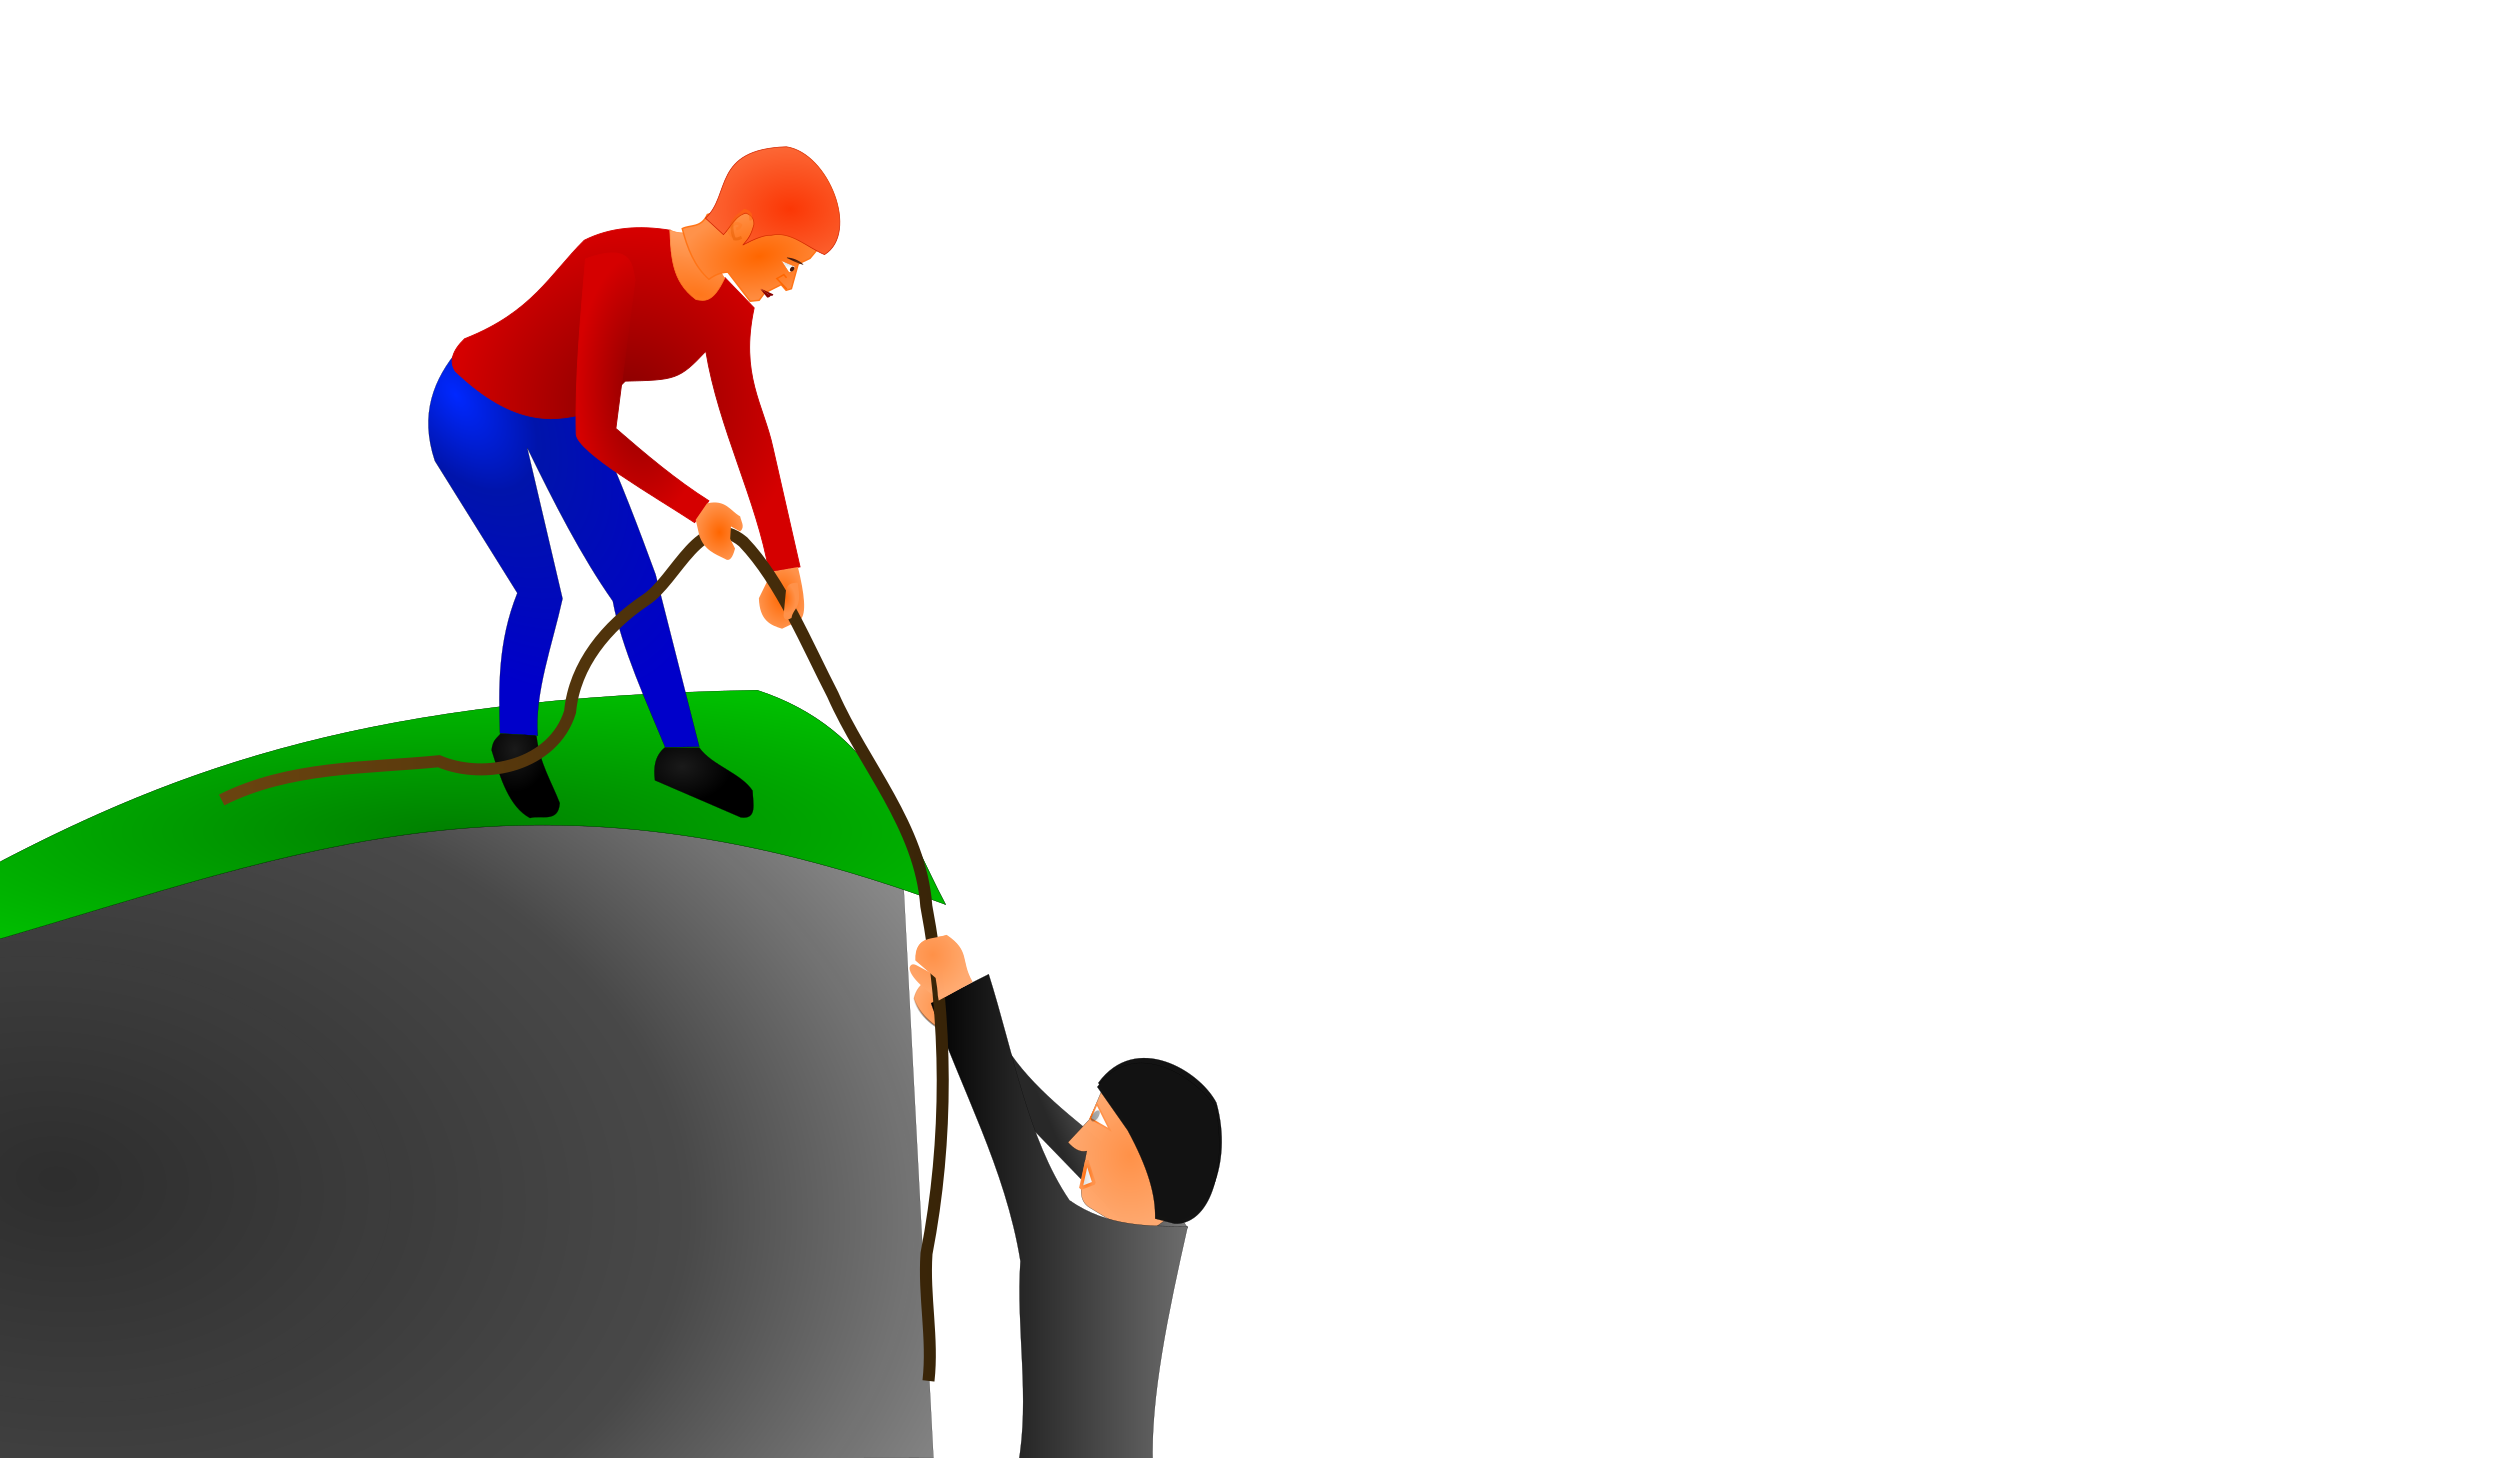 <?xml version="1.0" encoding="UTF-8" standalone="no"?>
<!-- Created with Inkscape (http://www.inkscape.org/) -->

<svg
   xmlns:dc="http://purl.org/dc/elements/1.1/"
   xmlns:cc="http://creativecommons.org/ns#"
   xmlns:rdf="http://www.w3.org/1999/02/22-rdf-syntax-ns#"
   xmlns:svg="http://www.w3.org/2000/svg"
   xmlns="http://www.w3.org/2000/svg"
   xmlns:xlink="http://www.w3.org/1999/xlink"
   xmlns:sodipodi="http://sodipodi.sourceforge.net/DTD/sodipodi-0.dtd"
   xmlns:inkscape="http://www.inkscape.org/namespaces/inkscape"
   width="360mm"
   height="210mm"
   viewBox="0 0 360 210"
   version="1.1"
   id="svg1597"
   sodipodi:docname="team.svg"
   inkscape:version="0.92.4 5da689c313, 2019-01-14">
  <defs
     id="defs1591">
    <linearGradient
       inkscape:collect="always"
       id="linearGradient9798">
      <stop
         style="stop-color:#ff6600;stop-opacity:1;"
         offset="0"
         id="stop9794" />
      <stop
         style="stop-color:#ff924a;stop-opacity:1"
         offset="1"
         id="stop9796" />
    </linearGradient>
    <linearGradient
       id="linearGradient2046"
       inkscape:collect="always">
      <stop
         id="stop2042"
         offset="0"
         style="stop-color:#ff6600;stop-opacity:0" />
      <stop
         id="stop2044"
         offset="1"
         style="stop-color:#ff924a;stop-opacity:1" />
    </linearGradient>
    <radialGradient
       inkscape:collect="always"
       xlink:href="#linearGradient9798"
       id="radialGradient4475"
       cx="40.243"
       cy="85.189"
       fx="40.243"
       fy="85.189"
       r="1.208"
       gradientTransform="matrix(1,0,0,1.368,0,-31.317)"
       gradientUnits="userSpaceOnUse" />
    <radialGradient
       inkscape:collect="always"
       xlink:href="#linearGradient2046"
       id="radialGradient4483"
       cx="40.443"
       cy="85.73"
       fx="40.443"
       fy="85.73"
       r="1.208"
       gradientTransform="matrix(1,3.5594839e-7,-4.1816285e-7,1.368,0.002,-31.322)"
       gradientUnits="userSpaceOnUse" />
    <radialGradient
       inkscape:collect="always"
       xlink:href="#linearGradient9798"
       id="radialGradient4491"
       cx="40.243"
       cy="85.189"
       fx="40.243"
       fy="85.189"
       r="1.208"
       gradientTransform="matrix(1,0,0,1.368,0,-31.317)"
       gradientUnits="userSpaceOnUse" />
    <radialGradient
       inkscape:collect="always"
       xlink:href="#linearGradient2046"
       id="radialGradient4499"
       cx="40.443"
       cy="85.73"
       fx="40.443"
       fy="85.73"
       r="1.208"
       gradientTransform="matrix(1,3.5594839e-7,-4.1816285e-7,1.368,0.002,-31.322)"
       gradientUnits="userSpaceOnUse" />
    <radialGradient
       inkscape:collect="always"
       xlink:href="#linearGradient9798"
       id="radialGradient4507"
       cx="40.243"
       cy="85.189"
       fx="40.243"
       fy="85.189"
       r="1.208"
       gradientTransform="matrix(1,0,0,1.368,0,-31.317)"
       gradientUnits="userSpaceOnUse" />
    <radialGradient
       inkscape:collect="always"
       xlink:href="#linearGradient2046"
       id="radialGradient4515"
       cx="40.443"
       cy="85.73"
       fx="40.443"
       fy="85.73"
       r="1.208"
       gradientTransform="matrix(1,3.5594839e-7,-4.1816285e-7,1.368,0.002,-31.322)"
       gradientUnits="userSpaceOnUse" />
    <radialGradient
       inkscape:collect="always"
       xlink:href="#linearGradient9798"
       id="radialGradient4523"
       cx="40.243"
       cy="85.189"
       fx="40.243"
       fy="85.189"
       r="1.208"
       gradientTransform="matrix(1,0,0,1.368,0,-31.317)"
       gradientUnits="userSpaceOnUse" />
    <radialGradient
       inkscape:collect="always"
       xlink:href="#linearGradient2046"
       id="radialGradient4531"
       cx="40.443"
       cy="85.73"
       fx="40.443"
       fy="85.73"
       r="1.208"
       gradientTransform="matrix(1,3.5594839e-7,-4.1816285e-7,1.368,0.002,-31.322)"
       gradientUnits="userSpaceOnUse" />
    <radialGradient
       inkscape:collect="always"
       xlink:href="#linearGradient9798"
       id="radialGradient4575"
       cx="40.092"
       cy="85.649"
       fx="40.092"
       fy="85.649"
       r="1.105"
       gradientTransform="matrix(1,0,0,1.397,2.5956289e-5,-33.913)"
       gradientUnits="userSpaceOnUse" />
    <radialGradient
       inkscape:collect="always"
       xlink:href="#linearGradient9798"
       id="radialGradient4583"
       cx="41.197"
       cy="85.649"
       fx="41.197"
       fy="85.649"
       r="1.105"
       gradientTransform="matrix(1,0,0,1.397,2.3627725e-4,-33.916)"
       gradientUnits="userSpaceOnUse" />
    <radialGradient
       inkscape:collect="always"
       xlink:href="#linearGradient9798"
       id="radialGradient4591"
       cx="40.092"
       cy="85.649"
       fx="40.092"
       fy="85.649"
       r="1.105"
       gradientTransform="matrix(1,0,0,1.397,2.5956289e-5,-33.913)"
       gradientUnits="userSpaceOnUse" />
    <radialGradient
       inkscape:collect="always"
       xlink:href="#linearGradient9798"
       id="radialGradient4599"
       cx="41.197"
       cy="85.649"
       fx="41.197"
       fy="85.649"
       r="1.105"
       gradientTransform="matrix(1,0,0,1.397,2.3627725e-4,-33.916)"
       gradientUnits="userSpaceOnUse" />
    <radialGradient
       inkscape:collect="always"
       xlink:href="#linearGradient9798"
       id="radialGradient4607"
       cx="40.092"
       cy="85.649"
       fx="40.092"
       fy="85.649"
       r="1.105"
       gradientTransform="matrix(1,0,0,1.397,2.5956289e-5,-33.913)"
       gradientUnits="userSpaceOnUse" />
    <radialGradient
       inkscape:collect="always"
       xlink:href="#linearGradient9798"
       id="radialGradient4615"
       cx="41.197"
       cy="85.649"
       fx="41.197"
       fy="85.649"
       r="1.105"
       gradientTransform="matrix(1,0,0,1.397,2.3627725e-4,-33.916)"
       gradientUnits="userSpaceOnUse" />
    <radialGradient
       inkscape:collect="always"
       xlink:href="#linearGradient9798"
       id="radialGradient4623"
       cx="40.092"
       cy="85.649"
       fx="40.092"
       fy="85.649"
       r="1.105"
       gradientTransform="matrix(1,0,0,1.397,2.5956289e-5,-33.913)"
       gradientUnits="userSpaceOnUse" />
    <radialGradient
       inkscape:collect="always"
       xlink:href="#linearGradient9798"
       id="radialGradient4631"
       cx="41.197"
       cy="85.649"
       fx="41.197"
       fy="85.649"
       r="1.105"
       gradientTransform="matrix(1,0,0,1.397,2.3627725e-4,-33.916)"
       gradientUnits="userSpaceOnUse" />
    <radialGradient
       inkscape:collect="always"
       xlink:href="#linearGradient9798"
       id="radialGradient2160"
       gradientUnits="userSpaceOnUse"
       gradientTransform="matrix(-0.108,0,0,0.132,-201.035,383.244)"
       cx="-2820.807"
       cy="-1663.586"
       fx="-2820.807"
       fy="-1663.586"
       r="31.336" />
    <radialGradient
       inkscape:collect="always"
       xlink:href="#linearGradient9798"
       id="radialGradient2162"
       gradientUnits="userSpaceOnUse"
       gradientTransform="matrix(-0.108,0,0,0.132,-201.035,383.244)"
       cx="-2820.807"
       cy="-1663.586"
       fx="-2820.807"
       fy="-1663.586"
       r="31.336" />
    <radialGradient
       inkscape:collect="always"
       xlink:href="#linearGradient9798"
       id="radialGradient2107"
       cx="-2910.618"
       cy="-1556.031"
       fx="-2910.618"
       fy="-1556.031"
       r="15.5"
       gradientTransform="matrix(-0.103,0.032,0.045,0.148,-116.92,496.396)"
       gradientUnits="userSpaceOnUse" />
    <radialGradient
       inkscape:collect="always"
       xlink:href="#linearGradient9798"
       id="radialGradient2101"
       cx="-2910.618"
       cy="-1556.031"
       fx="-2910.618"
       fy="-1556.031"
       r="15.5"
       gradientTransform="matrix(-0.103,0.032,0.045,0.148,-116.92,496.396)"
       gradientUnits="userSpaceOnUse" />
    <linearGradient
       inkscape:collect="always"
       xlink:href="#linearGradient11755"
       id="linearGradient2189"
       gradientUnits="userSpaceOnUse"
       gradientTransform="matrix(0.126,0,0,0.126,198.429,584.481)"
       x1="-343.267"
       y1="-2603.905"
       x2="-322.989"
       y2="-2603.905" />
    <linearGradient
       inkscape:collect="always"
       id="linearGradient11755">
      <stop
         style="stop-color:#cfcfcf;stop-opacity:1"
         offset="0"
         id="stop11751" />
      <stop
         style="stop-color:#ffffff;stop-opacity:1"
         offset="1"
         id="stop11753" />
    </linearGradient>
    <radialGradient
       inkscape:collect="always"
       xlink:href="#linearGradient9798"
       id="radialGradient2191"
       gradientUnits="userSpaceOnUse"
       gradientTransform="matrix(0.126,0,0,0.262,198.429,938.133)"
       cx="-333.243"
       cy="-2601.851"
       fx="-333.243"
       fy="-2601.851"
       r="7.768" />
    <radialGradient
       inkscape:collect="always"
       xlink:href="#linearGradient9851"
       id="radialGradient2185"
       gradientUnits="userSpaceOnUse"
       gradientTransform="matrix(0.126,0,0,0.135,190.903,613.134)"
       cx="-449.132"
       cy="-2878.861"
       fx="-449.132"
       fy="-2878.861"
       r="43.716" />
    <linearGradient
       inkscape:collect="always"
       id="linearGradient9851">
      <stop
         style="stop-color:#ff9148;stop-opacity:1;"
         offset="0"
         id="stop9847" />
      <stop
         style="stop-color:#ffaa71;stop-opacity:0.996"
         offset="1"
         id="stop9849" />
    </linearGradient>
    <radialGradient
       inkscape:collect="always"
       xlink:href="#linearGradient9851"
       id="radialGradient2187"
       gradientUnits="userSpaceOnUse"
       gradientTransform="matrix(0.126,0,0,0.135,190.903,613.134)"
       cx="-449.132"
       cy="-2878.861"
       fx="-449.132"
       fy="-2878.861"
       r="43.716" />
    <linearGradient
       inkscape:collect="always"
       xlink:href="#linearGradient2053"
       id="linearGradient2277"
       gradientUnits="userSpaceOnUse"
       gradientTransform="matrix(0.108,0,0,0.109,188.699,577.45)"
       x1="-1455.489"
       y1="-3245.145"
       x2="-482.297"
       y2="-3245.145" />
    <linearGradient
       inkscape:collect="always"
       id="linearGradient2053">
      <stop
         style="stop-color:#6a440f;stop-opacity:1;"
         offset="0"
         id="stop2049" />
      <stop
         style="stop-color:#382408;stop-opacity:1"
         offset="1"
         id="stop2051" />
    </linearGradient>
    <radialGradient
       inkscape:collect="always"
       xlink:href="#linearGradient9851"
       id="radialGradient2079"
       cx="-449.132"
       cy="-2878.861"
       fx="-449.132"
       fy="-2878.861"
       r="43.716"
       gradientTransform="matrix(0.126,0,0,0.135,190.955,613.082)"
       gradientUnits="userSpaceOnUse" />
    <radialGradient
       inkscape:collect="always"
       xlink:href="#linearGradient9851"
       id="radialGradient2071"
       cx="-449.132"
       cy="-2878.861"
       fx="-449.132"
       fy="-2878.861"
       r="43.716"
       gradientTransform="matrix(0.126,0,0,0.135,190.955,613.082)"
       gradientUnits="userSpaceOnUse" />
    <filter
       inkscape:collect="always"
       style="color-interpolation-filters:sRGB"
       id="filter2035"
       x="-0.098"
       width="1.196"
       y="-0.077"
       height="1.155">
      <feGaussianBlur
         inkscape:collect="always"
         stdDeviation="5.932"
         id="feGaussianBlur2037" />
    </filter>
    <linearGradient
       inkscape:collect="always"
       xlink:href="#linearGradient1112"
       id="linearGradient2183"
       gradientUnits="userSpaceOnUse"
       gradientTransform="matrix(0.126,0,0,0.126,190.955,588.447)"
       x1="-453.262"
       y1="-2539.019"
       x2="-158.611"
       y2="-2539.019" />
    <linearGradient
       inkscape:collect="always"
       id="linearGradient1112">
      <stop
         style="stop-color:#000000;stop-opacity:1;"
         offset="0"
         id="stop1108" />
      <stop
         style="stop-color:#6c6c6c;stop-opacity:1"
         offset="1"
         id="stop1110" />
    </linearGradient>
    <radialGradient
       inkscape:collect="always"
       xlink:href="#linearGradient11755"
       id="radialGradient1969"
       cx="-360.398"
       cy="-2990.04"
       fx="-360.398"
       fy="-2990.04"
       r="9.354"
       gradientTransform="matrix(0.164,0.022,-0.024,0.187,144.35,815.119)"
       gradientUnits="userSpaceOnUse" />
    <radialGradient
       inkscape:collect="always"
       xlink:href="#linearGradient9798"
       id="radialGradient2132"
       cx="-317.403"
       cy="-2667.58"
       fx="-317.403"
       fy="-2667.58"
       r="9.354"
       gradientTransform="matrix(0.164,0.022,-0.024,0.187,145.207,753.846)"
       gradientUnits="userSpaceOnUse" />
    <radialGradient
       inkscape:collect="always"
       xlink:href="#linearGradient9851"
       id="radialGradient1973"
       cx="-325.824"
       cy="-2941.977"
       fx="-325.824"
       fy="-2941.977"
       r="72.885"
       gradientTransform="matrix(0.126,0,0,0.146,203.827,682.896)"
       gradientUnits="userSpaceOnUse" />
    <linearGradient
       inkscape:collect="always"
       xlink:href="#linearGradient10172"
       id="linearGradient2181"
       gradientUnits="userSpaceOnUse"
       gradientTransform="matrix(0.126,0,0,0.126,190.955,588.447)"
       x1="-292.043"
       y1="-2641.547"
       x2="-158.544"
       y2="-2699.424" />
    <linearGradient
       inkscape:collect="always"
       id="linearGradient10172">
      <stop
         style="stop-color:#282828;stop-opacity:1"
         offset="0"
         id="stop10168" />
      <stop
         style="stop-color:#a6a6a6;stop-opacity:1"
         offset="1"
         id="stop10170" />
    </linearGradient>
    <radialGradient
       inkscape:collect="always"
       xlink:href="#linearGradient9851"
       id="radialGradient2177"
       gradientUnits="userSpaceOnUse"
       gradientTransform="matrix(0.126,0,0,0.12,183.066,574.262)"
       cx="-373.975"
       cy="-2851.599"
       fx="-373.975"
       fy="-2851.599"
       r="37.901" />
    <radialGradient
       inkscape:collect="always"
       xlink:href="#linearGradient2085"
       id="radialGradient2179"
       gradientUnits="userSpaceOnUse"
       gradientTransform="matrix(0.126,0,0,0.12,183.066,574.262)"
       cx="-373.975"
       cy="-2851.599"
       fx="-373.975"
       fy="-2851.599"
       r="37.901" />
    <linearGradient
       inkscape:collect="always"
       id="linearGradient2085">
      <stop
         style="stop-color:#000000;stop-opacity:1;"
         offset="0"
         id="stop2081" />
      <stop
         style="stop-color:#000000;stop-opacity:0;"
         offset="1"
         id="stop2083" />
    </linearGradient>
    <radialGradient
       inkscape:collect="always"
       xlink:href="#linearGradient7278"
       id="radialGradient2135"
       cx="-2547.854"
       cy="-1363.919"
       fx="-2547.854"
       fy="-1363.919"
       r="45.609"
       gradientTransform="matrix(-0.108,0,0,0.134,-201.035,377.699)"
       gradientUnits="userSpaceOnUse" />
    <linearGradient
       inkscape:collect="always"
       id="linearGradient7278">
      <stop
         style="stop-color:#1a1a1a;stop-opacity:1;"
         offset="0"
         id="stop7274" />
      <stop
         style="stop-color:#000000;stop-opacity:1"
         offset="1"
         id="stop7276" />
    </linearGradient>
    <radialGradient
       inkscape:collect="always"
       xlink:href="#linearGradient7278"
       id="radialGradient2133"
       cx="-2771.069"
       cy="-1366.484"
       fx="-2771.069"
       fy="-1366.484"
       r="66.226"
       gradientTransform="matrix(-0.108,0,0,0.076,-201.035,301.253)"
       gradientUnits="userSpaceOnUse" />
    <radialGradient
       inkscape:collect="always"
       xlink:href="#linearGradient9798"
       id="radialGradient2109"
       cx="-2903.915"
       cy="-1575.094"
       fx="-2903.915"
       fy="-1575.094"
       r="30.188"
       gradientTransform="matrix(-0.108,0,0,0.147,-201.035,404.556)"
       gradientUnits="userSpaceOnUse" />
    <radialGradient
       inkscape:collect="always"
       xlink:href="#linearGradient9798"
       id="radialGradient2103"
       cx="-2903.915"
       cy="-1575.094"
       fx="-2903.915"
       fy="-1575.094"
       r="30.188"
       gradientTransform="matrix(-0.108,0,0,0.147,-201.035,404.556)"
       gradientUnits="userSpaceOnUse" />
    <radialGradient
       inkscape:collect="always"
       xlink:href="#linearGradient7197"
       id="radialGradient1842"
       cx="-2718.489"
       cy="-1853.822"
       fx="-2718.489"
       fy="-1853.822"
       r="88.759"
       gradientTransform="matrix(-0.108,0,0,0.219,-201.035,548.758)"
       gradientUnits="userSpaceOnUse" />
    <linearGradient
       inkscape:collect="always"
       id="linearGradient7197">
      <stop
         style="stop-color:#870000;stop-opacity:1"
         offset="0"
         id="stop7193" />
      <stop
         style="stop-color:#d50000;stop-opacity:1"
         offset="1"
         id="stop7195" />
    </linearGradient>
    <radialGradient
       inkscape:collect="always"
       xlink:href="#linearGradient7197"
       id="radialGradient1833"
       cx="-2718.489"
       cy="-1853.822"
       fx="-2718.489"
       fy="-1853.822"
       r="88.759"
       gradientTransform="matrix(-0.108,0,0,0.219,-201.035,548.758)"
       gradientUnits="userSpaceOnUse" />
    <radialGradient
       inkscape:collect="always"
       xlink:href="#linearGradient1819"
       id="radialGradient1692"
       cx="-1118.351"
       cy="-3362.526"
       fx="-1118.351"
       fy="-3362.526"
       r="2.047"
       gradientTransform="matrix(0.132,0,0,0.187,-18.674,661.111)"
       gradientUnits="userSpaceOnUse" />
    <linearGradient
       inkscape:collect="always"
       id="linearGradient1819">
      <stop
         style="stop-color:#803300;stop-opacity:1;"
         offset="0"
         id="stop1815" />
      <stop
         style="stop-color:#451b10;stop-opacity:1"
         offset="1"
         id="stop1817" />
    </linearGradient>
    <radialGradient
       inkscape:collect="always"
       xlink:href="#linearGradient1819"
       id="radialGradient1674"
       cx="-2921.992"
       cy="-2021.842"
       fx="-2921.992"
       fy="-2021.842"
       r="10.965"
       gradientTransform="matrix(-0.108,0,0,0.048,-201.035,221.948)"
       gradientUnits="userSpaceOnUse" />
    <radialGradient
       inkscape:collect="always"
       xlink:href="#linearGradient11755"
       id="radialGradient1682"
       cx="-2912.541"
       cy="-2014.912"
       fx="-2912.541"
       fy="-2014.912"
       r="10.085"
       gradientTransform="matrix(-0.108,0,0,0.092,-201.035,310.062)"
       gradientUnits="userSpaceOnUse" />
    <linearGradient
       inkscape:collect="always"
       xlink:href="#linearGradient7197"
       id="linearGradient1700"
       x1="-2893.449"
       y1="-1978.386"
       x2="-2875.661"
       y2="-1978.386"
       gradientUnits="userSpaceOnUse"
       gradientTransform="matrix(-0.04,0,0,0.041,-88.225,229.724)" />
    <linearGradient
       inkscape:collect="always"
       xlink:href="#linearGradient7197"
       id="linearGradient1702"
       x1="-2897.277"
       y1="-1979.85"
       x2="-2876.456"
       y2="-1979.85"
       gradientUnits="userSpaceOnUse"
       gradientTransform="matrix(-0.04,0,0,0.041,-88.225,229.724)" />
    <filter
       inkscape:collect="always"
       style="color-interpolation-filters:sRGB"
       id="filter1813"
       x="-0.165"
       width="1.33"
       y="-0.115"
       height="1.23">
      <feGaussianBlur
         inkscape:collect="always"
         stdDeviation="0.917"
         id="feGaussianBlur1815" />
    </filter>
    <linearGradient
       inkscape:collect="always"
       xlink:href="#linearGradient1845"
       id="linearGradient1847"
       x1="-2860.516"
       y1="-2078.455"
       x2="-2838.43"
       y2="-2042.385"
       gradientUnits="userSpaceOnUse"
       gradientTransform="matrix(0.883,0,0,0.883,-332.375,-240.427)" />
    <linearGradient
       inkscape:collect="always"
       id="linearGradient1845">
      <stop
         style="stop-color:#ff6e0d;stop-opacity:1;"
         offset="0"
         id="stop1841" />
      <stop
         style="stop-color:#e15a00;stop-opacity:1"
         offset="1"
         id="stop1843" />
    </linearGradient>
    <filter
       inkscape:collect="always"
       style="color-interpolation-filters:sRGB"
       id="filter1994"
       x="-0.021"
       width="1.042"
       y="-0.014"
       height="1.028">
      <feGaussianBlur
         inkscape:collect="always"
         stdDeviation="0.221"
         id="feGaussianBlur1996" />
    </filter>
    <filter
       inkscape:collect="always"
       style="color-interpolation-filters:sRGB"
       id="filter2014"
       x="-0.061"
       width="1.122"
       y="-0.057"
       height="1.113">
      <feGaussianBlur
         inkscape:collect="always"
         stdDeviation="0.473"
         id="feGaussianBlur2016" />
    </filter>
    <radialGradient
       inkscape:collect="always"
       xlink:href="#linearGradient9781"
       id="radialGradient1638"
       cx="-2908.08"
       cy="-2094.303"
       fx="-2908.08"
       fy="-2094.303"
       r="91.451"
       gradientTransform="matrix(-0.201,-0.003,-0.002,0.143,-474.913,407.869)"
       gradientUnits="userSpaceOnUse" />
    <linearGradient
       inkscape:collect="always"
       id="linearGradient9781">
      <stop
         style="stop-color:#fb3705;stop-opacity:1"
         offset="0"
         id="stop9777" />
      <stop
         style="stop-color:#fc7d4b;stop-opacity:1"
         offset="1"
         id="stop9779" />
    </linearGradient>
    <radialGradient
       inkscape:collect="always"
       xlink:href="#linearGradient1981"
       id="radialGradient1971"
       gradientUnits="userSpaceOnUse"
       gradientTransform="matrix(-0.108,0,0,0.087,-201.035,298.324)"
       cx="-2916.952"
       cy="-2107.111"
       fx="-2916.952"
       fy="-2107.111"
       r="91.451" />
    <linearGradient
       inkscape:collect="always"
       id="linearGradient1981">
      <stop
         style="stop-color:#f66200;stop-opacity:1"
         offset="0"
         id="stop1973" />
      <stop
         style="stop-color:#d02100;stop-opacity:1"
         offset="1"
         id="stop1979" />
    </linearGradient>
    <radialGradient
       inkscape:collect="always"
       xlink:href="#linearGradient9798"
       id="radialGradient1648"
       cx="-2874.795"
       cy="-2017.204"
       fx="-2874.796"
       fy="-2017.204"
       r="93.668"
       gradientTransform="matrix(1.207,0.252,-0.138,0.66,317.644,35.761)"
       gradientUnits="userSpaceOnUse" />
    <filter
       inkscape:collect="always"
       style="color-interpolation-filters:sRGB"
       id="filter2067"
       x="-0.012"
       width="1.025"
       y="-0.017"
       height="1.034">
      <feGaussianBlur
         inkscape:collect="always"
         stdDeviation="0.944"
         id="feGaussianBlur2069" />
    </filter>
    <radialGradient
       inkscape:collect="always"
       xlink:href="#linearGradient1823"
       id="radialGradient2009"
       cx="-2797.646"
       cy="-2007.466"
       fx="-2797.646"
       fy="-2007.466"
       r="37.1"
       gradientTransform="matrix(-0.627,-0.193,-0.076,0.251,-1806.022,93.302)"
       gradientUnits="userSpaceOnUse" />
    <linearGradient
       id="linearGradient1823"
       inkscape:collect="always">
      <stop
         id="stop1818"
         offset="0"
         style="stop-color:#ff761b;stop-opacity:1" />
      <stop
         id="stop1821"
         offset="1"
         style="stop-color:#ffaa71;stop-opacity:0.996" />
    </linearGradient>
    <radialGradient
       inkscape:collect="always"
       xlink:href="#linearGradient1816"
       id="radialGradient2001"
       cx="-2797.646"
       cy="-2007.466"
       fx="-2797.646"
       fy="-2007.466"
       r="37.1"
       gradientTransform="matrix(-0.627,-0.193,-0.076,0.251,-1806.021,93.309)"
       gradientUnits="userSpaceOnUse" />
    <linearGradient
       id="linearGradient1816"
       inkscape:collect="always">
      <stop
         id="stop1812"
         offset="0"
         style="stop-color:#ff761b;stop-opacity:1" />
      <stop
         id="stop1814"
         offset="1"
         style="stop-color:#ff924a;stop-opacity:1" />
    </linearGradient>
    <radialGradient
       inkscape:collect="always"
       xlink:href="#linearGradient7197"
       id="radialGradient1991"
       cx="-2697.787"
       cy="-1837.876"
       fx="-2697.787"
       fy="-1837.876"
       r="232.032"
       gradientTransform="matrix(-0.108,0,0,0.107,-201.035,341.777)"
       gradientUnits="userSpaceOnUse" />
    <radialGradient
       inkscape:collect="always"
       xlink:href="#linearGradient7197"
       id="radialGradient1850"
       cx="-2697.787"
       cy="-1837.876"
       fx="-2697.787"
       fy="-1837.876"
       r="232.032"
       gradientTransform="matrix(-0.108,0,0,0.107,-201.035,341.777)"
       gradientUnits="userSpaceOnUse" />
    <radialGradient
       inkscape:collect="always"
       xlink:href="#linearGradient1866"
       id="radialGradient2158"
       gradientUnits="userSpaceOnUse"
       gradientTransform="matrix(0.169,0.232,0.129,-0.095,719.427,559.818)"
       cx="-2517.673"
       cy="-1769.834"
       fx="-2517.673"
       fy="-1769.834"
       r="172.96" />
    <linearGradient
       id="linearGradient1866"
       inkscape:collect="always">
      <stop
         id="stop1862"
         offset="0"
         style="stop-color:#0028ff;stop-opacity:1" />
      <stop
         style="stop-color:#0014ab;stop-opacity:1"
         offset="0.319"
         id="stop1868" />
      <stop
         id="stop1864"
         offset="1"
         style="stop-color:#0000ca;stop-opacity:1" />
    </linearGradient>
    <radialGradient
       inkscape:collect="always"
       xlink:href="#linearGradient9949"
       id="radialGradient2172"
       cx="-1144.214"
       cy="-3410.484"
       fx="-1144.214"
       fy="-3410.484"
       r="946.03"
       gradientTransform="matrix(0.289,0,0,0.068,518.342,550.894)"
       gradientUnits="userSpaceOnUse" />
    <linearGradient
       inkscape:collect="always"
       id="linearGradient9949">
      <stop
         style="stop-color:#008000;stop-opacity:1;"
         offset="0"
         id="stop9945" />
      <stop
         style="stop-color:#00c600;stop-opacity:1"
         offset="1"
         id="stop9947" />
    </linearGradient>
    <filter
       inkscape:collect="always"
       style="color-interpolation-filters:sRGB"
       id="filter2348"
       x="-0.03"
       width="1.061"
       y="-0.116"
       height="1.231">
      <feGaussianBlur
         inkscape:collect="always"
         stdDeviation="4.629"
         id="feGaussianBlur2350" />
    </filter>
    <radialGradient
       inkscape:collect="always"
       xlink:href="#linearGradient9949"
       id="radialGradient2175"
       gradientUnits="userSpaceOnUse"
       gradientTransform="matrix(0.108,0,0,0.025,188.699,293.998)"
       cx="-1144.214"
       cy="-3410.484"
       fx="-1144.214"
       fy="-3410.484"
       r="946.03" />
    <radialGradient
       inkscape:collect="always"
       xlink:href="#linearGradient1885"
       id="radialGradient2204"
       gradientUnits="userSpaceOnUse"
       gradientTransform="matrix(0.183,0.051,-0.063,0.119,142.785,660.647)"
       cx="-1658.54"
       cy="-2682.748"
       fx="-1658.54"
       fy="-2682.748"
       r="800.501" />
    <linearGradient
       inkscape:collect="always"
       id="linearGradient1885">
      <stop
         style="stop-color:#2c2c2c;stop-opacity:0.992"
         offset="0"
         id="stop1881" />
      <stop
         id="stop1887"
         offset="0.585"
         style="stop-color:#484848;stop-opacity:0.996" />
      <stop
         style="stop-color:#9c9c9c;stop-opacity:1"
         offset="1"
         id="stop1883" />
    </linearGradient>
  </defs>
  <sodipodi:namedview
     id="base"
     pagecolor="#ffffff"
     bordercolor="#666666"
     borderopacity="1.0"
     inkscape:pageopacity="0.0"
     inkscape:pageshadow="2"
     inkscape:zoom="0.41328458"
     inkscape:cx="298.52117"
     inkscape:cy="490.7187"
     inkscape:document-units="mm"
     inkscape:current-layer="layer1"
     showgrid="false"
     inkscape:snap-page="true"
     inkscape:window-width="1920"
     inkscape:window-height="1034"
     inkscape:window-x="0"
     inkscape:window-y="22"
     inkscape:window-maximized="0"
     inkscape:snap-global="true" />
  <g
     inkscape:label="Layer 1"
     inkscape:groupmode="layer"
     id="layer1"
     transform="translate(0,-87)">
    <path
       inkscape:connector-curvature="0"
       id="path2207"
       d="M -0.719,297.145 134.418,296.944 129.774,208.015 79.775,193.58 -0.719,219.5 Z"
       style="fill:url(#radialGradient2204);fill-opacity:1;stroke:#000000;stroke-width:0.024px;stroke-linecap:butt;stroke-linejoin:miter;stroke-opacity:1" />
    <path
       inkscape:connector-curvature="0"
       id="path2217"
       d="M 0.113,222.167 C 43.884,209.385 77.112,195.374 136.201,217.278 130.37,206.331 126.358,192.027 109.059,186.402 54.102,187.371 26.874,197.145 0.113,211.054 Z"
       style="fill:url(#radialGradient2175);fill-opacity:1;stroke:#000000;stroke-width:0.029px;stroke-linecap:butt;stroke-linejoin:miter;stroke-opacity:1" />
    <path
       inkscape:connector-curvature="0"
       id="path2212"
       d="m 11.11,360.808 c 118.571,-34.223 207.534,-72.677 366.898,-13.912 -15.586,-29.107 -26.309,-67.142 -72.553,-82.1 -149.042,2.614 -221.792,29.349 -294.346,67.193 z"
       style="fill:url(#radialGradient2172);fill-opacity:1;stroke:#000000;stroke-width:0.076px;stroke-linecap:butt;stroke-linejoin:miter;stroke-opacity:1;filter:url(#filter2348)"
       transform="matrix(0.374,0,0,0.376,-5.212,86.817)" />
    <path
       style="opacity:1;fill:url(#radialGradient2158);fill-opacity:1;stroke:#000000;stroke-width:0.029px;stroke-linecap:butt;stroke-linejoin:miter;stroke-opacity:1"
       d="m 87.974,145.563 -21.874,-8.347 c -3.671,4.376 -5.734,9.399 -3.482,16.156 l 11.875,19.028 c -2.833,7.041 -2.694,13.622 -2.5,20.195 l 5.446,0.359 c -0.472,-6.211 2.104,-13.102 3.571,-19.746 l -5.089,-21.721 c 3.847,7.883 7.77,15.612 12.321,22.08 1.237,6.716 4.96,14.783 7.544,21.048 l 4.911,-0.089 -6.294,-24.817 C 91.937,162.974 89.393,156.279 86.457,149.782 Z"
       id="path1852"
       inkscape:connector-curvature="0"
       sodipodi:nodetypes="cccccccccccccc" />
    <path
       style="opacity:1;fill:url(#radialGradient1991);fill-opacity:1;stroke:url(#radialGradient1850);stroke-width:0.13;stroke-linecap:butt;stroke-linejoin:miter;stroke-miterlimit:4;stroke-dasharray:none;stroke-opacity:1"
       d="m 115.206,168.63 -4.464,0.718 c -1.771,-10.337 -7.269,-20.628 -9.107,-31.773 -3.855,4.11 -4.378,4.148 -11.607,4.308 l -4.107,4.129 c -5.718,1.989 -11.818,2.607 -20.357,-5.565 -0.896,-1.37 -0.472,-2.916 1.339,-4.667 9.738,-3.815 12.28,-9.273 17.232,-14.181 3.755,-1.888 7.942,-2.178 12.41,-1.436 -0.568,5.127 2.384,10.044 5.268,9.873 1.129,-0.482 1.726,-2.034 2.589,-3.052 l 4.196,4.353 c -2.084,9.74 1.381,13.9 2.723,20.195 z"
       id="path1983"
       inkscape:connector-curvature="0"
       sodipodi:nodetypes="cccccccccccccc" />
    <path
       style="fill:url(#radialGradient2009);fill-opacity:1;stroke:url(#radialGradient2001);stroke-width:0.108;stroke-linecap:butt;stroke-linejoin:miter;stroke-miterlimit:4;stroke-dasharray:none;stroke-opacity:1"
       d="m 104.338,127.091 -4.04,-6.728 c -1.284,0.188 -2.567,0.383 -3.851,-0.254 0.222,3.642 0.146,7.368 3.788,10.028 1.21,0.2 2.402,0.539 4.104,-3.046 z"
       id="path1993"
       inkscape:connector-curvature="0"
       sodipodi:nodetypes="ccccc" />
    <path
       style="opacity:1;fill:url(#radialGradient1648);fill-opacity:1;stroke:#ff7417;stroke-width:2;stroke-miterlimit:4;stroke-dasharray:none;stroke-opacity:1;filter:url(#filter2067)"
       d="m -2954.238,-2032.573 12.816,15.296 15.71,7.441 9.095,32.66 7.028,2.067 6.615,-7.441 22.324,11.162 7.028,9.508 11.989,1.24 29.766,-38.447 c 8.974,0.329 17.346,3.668 25.218,9.508 19.181,-16.827 28.755,-40.859 35.553,-66.973 -11.339,-5.436 -25.079,-0.464 -33.486,-18.604 l -58.291,-16.95 z"
       id="path1630"
       inkscape:connector-curvature="0"
       sodipodi:nodetypes="ccccccccccccccc"
       transform="matrix(-0.108,0,0,0.109,-201.035,344.084)" />
    <path
       style="opacity:1;fill:url(#radialGradient1638);fill-opacity:1;stroke:url(#radialGradient1971);stroke-width:0.108;stroke-miterlimit:4;stroke-dasharray:none;stroke-opacity:1"
       d="m 106.992,122.271 c 1.665,-0.88 3.11,-1.465 4.062,-1.391 2.854,-0.65 5.141,1.735 7.678,2.782 5.069,-3.136 0.62,-14.608 -5.491,-15.528 -10.736,0.356 -7.977,6.955 -11.651,10.277 l 2.589,2.378 c 1.056,-1.075 1.675,-2.764 3.259,-3.097 0.897,0.355 1.169,0.947 1.116,1.66 -0.405,1.579 -0.816,2.024 -1.563,2.917 z"
       id="path1624"
       inkscape:connector-curvature="0"
       sodipodi:nodetypes="ccccccccc" />
    <path
       style="opacity:0.435;fill:none;fill-opacity:1;stroke:#ff6600;stroke-width:4.528;stroke-miterlimit:4;stroke-dasharray:none;stroke-opacity:1;filter:url(#filter2014)"
       d="m -2853.979,-2062.656 c -2.575,-0.528 -5.238,-0.532 -7.016,-5.846 2.413,-1.654 4.751,-3.459 8.77,-1.9 3.899,1.922 7.53,4.247 9.793,8.624 -0.592,3.751 -2.956,7.341 -6.577,10.816"
       id="path1626"
       inkscape:connector-curvature="0"
       sodipodi:nodetypes="ccccc"
       transform="matrix(-0.095,0,0,0.096,-165.144,317.985)" />
    <path
       style="opacity:0.697;fill:none;fill-opacity:1;stroke:url(#linearGradient1847);stroke-width:4;stroke-miterlimit:4;stroke-dasharray:none;stroke-opacity:1;filter:url(#filter1994)"
       d="m -2850.163,-2045.232 c 2.491,1.23 4.212,3.039 9.296,2.324 2.994,-5.787 3.933,-12.807 3.486,-20.659 -4.626,-8.501 -10.848,-12.217 -16.785,-16.785 -2.582,0.603 -5.165,0.968 -7.747,4.907 l -0.904,8.005"
       id="path1628"
       inkscape:connector-curvature="0"
       sodipodi:nodetypes="cccccc"
       transform="matrix(-0.108,0,0,0.109,-201.035,344.084)" />
    <path
       style="opacity:1;fill:none;fill-opacity:1;stroke:#ff6600;stroke-width:2;stroke-miterlimit:4;stroke-dasharray:none;stroke-opacity:1;filter:url(#filter1813)"
       d="m -2910.52,-1976.66 13.333,-13.849 -9.405,-5.271 -3.514,4.237"
       id="path1650"
       inkscape:connector-curvature="0"
       transform="matrix(-0.108,0,0,0.109,-201.035,344.084)" />
    <path
       style="opacity:1;fill:url(#linearGradient1702);fill-opacity:1;stroke:url(#linearGradient1702);stroke-width:0.325;stroke-miterlimit:4;stroke-dasharray:none;stroke-opacity:1"
       d="m 111.352,129.384 c -0.028,0.291 -0.253,0.157 -0.38,0.236 l -1.428,-1.055 z"
       id="path1652"
       inkscape:connector-curvature="0"
       sodipodi:nodetypes="cccc" />
    <path
       style="opacity:1;fill:url(#linearGradient1700);fill-opacity:1;stroke:url(#linearGradient1700);stroke-width:0.325;stroke-miterlimit:4;stroke-dasharray:none;stroke-opacity:1"
       d="m 110.972,129.563 c -0.083,0.162 -0.207,0.291 -0.491,0.292 l -0.993,-1.234 z"
       id="path1654"
       inkscape:connector-curvature="0"
       sodipodi:nodetypes="cccc" />
    <path
       style="opacity:1;fill:url(#radialGradient1682);fill-opacity:1;stroke:#ff6600;stroke-width:0.076;stroke-miterlimit:4;stroke-dasharray:none;stroke-opacity:1"
       d="m 114.492,125.368 -2.009,-0.853 1.116,1.705 c 0.575,-0.064 0.77,-0.429 0.893,-0.853 z"
       id="path1658"
       inkscape:connector-curvature="0"
       sodipodi:nodetypes="cccc" />
    <path
       style="color:#000000;font-style:normal;font-variant:normal;font-weight:normal;font-stretch:normal;font-size:medium;line-height:normal;font-family:sans-serif;font-variant-ligatures:normal;font-variant-position:normal;font-variant-caps:normal;font-variant-numeric:normal;font-variant-alternates:normal;font-feature-settings:normal;text-indent:0;text-align:start;text-decoration:none;text-decoration-line:none;text-decoration-style:solid;text-decoration-color:#000000;letter-spacing:normal;word-spacing:normal;text-transform:none;writing-mode:lr-tb;direction:ltr;text-orientation:mixed;dominant-baseline:auto;baseline-shift:baseline;text-anchor:start;white-space:normal;shape-padding:0;clip-rule:nonzero;display:inline;overflow:visible;visibility:visible;opacity:1;isolation:auto;mix-blend-mode:normal;color-interpolation:sRGB;color-interpolation-filters:linearRGB;solid-color:#000000;solid-opacity:1;vector-effect:none;fill:url(#radialGradient1674);fill-opacity:1;fill-rule:nonzero;stroke:none;stroke-width:0.076;stroke-linecap:butt;stroke-linejoin:miter;stroke-miterlimit:4;stroke-dasharray:none;stroke-dashoffset:0;stroke-opacity:1;color-rendering:auto;image-rendering:auto;shape-rendering:auto;text-rendering:auto;enable-background:accumulate"
       d="m 113.333,124.075 c 0.852,0.054 1.699,0.397 2.343,0.984 l -0.025,0.072 c -0.782,-0.203 -1.598,-0.61 -2.343,-0.983 z"
       id="path1662"
       inkscape:connector-curvature="0"
       sodipodi:nodetypes="ccccc" />
    <ellipse
       style="opacity:1;fill:url(#radialGradient1692);fill-opacity:1;stroke:none;stroke-width:0.126;stroke-miterlimit:4;stroke-dasharray:none;stroke-opacity:1"
       id="path1684"
       cx="-166.694"
       cy="31.325"
       rx="0.271"
       ry="0.383"
       transform="matrix(-0.797,-0.604,-0.6,0.8,0,0)" />
    <path
       style="opacity:1;fill:url(#radialGradient1842);fill-opacity:1;stroke:url(#radialGradient1833);stroke-width:0.13;stroke-linecap:butt;stroke-linejoin:miter;stroke-miterlimit:4;stroke-dasharray:none;stroke-opacity:1"
       d="m 91.456,127.253 c -0.487,-1.475 0.031,-5.617 -7.143,-2.962 -0.735,8.552 -1.528,17.134 -1.339,25.221 0.163,2.612 11.429,9.042 17.053,12.745 l 2.053,-3.141 c -4.765,-3.017 -9.095,-6.689 -13.393,-10.412 z"
       id="path1825"
       inkscape:connector-curvature="0"
       sodipodi:nodetypes="ccccccc" />
    <path
       style="fill:url(#radialGradient2109);fill-opacity:1;stroke:url(#radialGradient2103);stroke-width:0.217;stroke-linecap:butt;stroke-linejoin:miter;stroke-miterlimit:4;stroke-dasharray:none;stroke-opacity:1"
       d="m 114.818,168.788 c 0.897,3.705 1.263,6.586 0.316,7.426 l -2.525,1.206 c -1.591,-0.492 -3.114,-1.106 -3.22,-4.252 l 1.831,-3.745 z"
       id="path2071"
       inkscape:connector-curvature="0"
       sodipodi:nodetypes="cccccc" />
    <path
       style="fill:url(#radialGradient2133);fill-opacity:1;stroke:#000000;stroke-width:0.029px;stroke-linecap:butt;stroke-linejoin:miter;stroke-opacity:1"
       d="m 100.697,194.659 c 1.816,2.564 5.944,3.61 7.678,6.193 0.048,1.819 0.735,4.193 -1.696,3.859 l -12.366,-5.34 c -0.244,-1.824 -0.031,-3.484 1.384,-4.712 z"
       id="path2113"
       inkscape:connector-curvature="0"
       sodipodi:nodetypes="cccccc" />
    <path
       style="fill:url(#radialGradient2135);fill-opacity:1;stroke:#000000;stroke-width:0.029px;stroke-linecap:butt;stroke-linejoin:miter;stroke-opacity:1"
       d="m 77.26,193.044 c 0.455,3.866 2.147,6.488 3.348,9.604 -0.186,2.928 -2.72,1.68 -4.286,2.154 -3.016,-1.613 -4.259,-5.722 -5.536,-9.783 0.163,-1.514 0.804,-1.745 1.295,-2.379 l 4.955,0.269 z"
       id="path2115"
       inkscape:connector-curvature="0"
       sodipodi:nodetypes="ccccccc" />
    <path
       style="fill:url(#radialGradient2177);fill-opacity:1;stroke:url(#radialGradient2179);stroke-width:0.252;stroke-linecap:butt;stroke-linejoin:miter;stroke-miterlimit:4;stroke-dasharray:none;stroke-opacity:1"
       d="m 137.806,236.835 c -2.369,-1.664 -5.158,-2.822 -6.229,-6.053 0.561,-2.427 2.485,-3.485 6.229,-2.713 2.079,2.435 1.959,4.87 2.907,7.305 z"
       id="path2059"
       inkscape:connector-curvature="0"
       sodipodi:nodetypes="ccccc" />
    <path
       style="fill:url(#linearGradient2181);fill-opacity:1;stroke:#000000;stroke-width:0.033px;stroke-linecap:butt;stroke-linejoin:miter;stroke-opacity:1"
       d="M 171.024,263.812 C 163.89,252.55 147.331,246.246 142.632,233.235 l -5.846,4.034 27.49,28.421 z"
       id="path1986"
       inkscape:connector-curvature="0"
       sodipodi:nodetypes="ccccc" />
    <path
       style="fill:url(#radialGradient1973);fill-opacity:1;stroke:#000000;stroke-width:0.033px;stroke-linecap:butt;stroke-linejoin:miter;stroke-opacity:1"
       d="m 158.982,243.254 -2.076,4.905 -3.114,3.339 c 0.79,0.86 1.635,1.496 2.699,1.252 l -0.623,3.339 c -0.172,1.823 -0.647,3.777 1.038,4.801 l 5.813,3.548 c 4.655,0.445 6.241,-3.738 9.343,-5.635 -7.687,0.383 -6.536,-11.72 -13.08,-15.549 z"
       id="path1951"
       inkscape:connector-curvature="0"
       sodipodi:nodetypes="ccccccccc" />
    <path
       style="fill:#131313;fill-opacity:0.996;stroke:#000000;stroke-width:0.033px;stroke-linecap:butt;stroke-linejoin:miter;stroke-opacity:1"
       d="m 158.152,242.94 c 5.404,-7.407 14.622,-1.746 17.011,2.861 2.513,9.049 -1.59,17.044 -5.903,16.863 l -2.803,-0.73 c 0.081,-3.401 -1.02,-7.316 -3.945,-12.732 z"
       id="path1949"
       inkscape:connector-curvature="0"
       sodipodi:nodetypes="cccccc" />
    <path
       style="fill:url(#radialGradient1969);fill-opacity:1;stroke:url(#radialGradient2132);stroke-width:0.232;stroke-linecap:butt;stroke-linejoin:miter;stroke-miterlimit:4;stroke-dasharray:none;stroke-opacity:1"
       d="m 156.995,248.063 2.819,1.62 -1.857,-3.709 z"
       id="path1961"
       inkscape:connector-curvature="0" />
    <ellipse
       style="opacity:0.435;fill:#484848;fill-opacity:0.996;stroke:none;stroke-width:0.329;stroke-miterlimit:4;stroke-dasharray:none;stroke-opacity:1"
       id="path1971"
       cx="275.519"
       cy="73.662"
       rx="0.448"
       ry="0.917"
       transform="matrix(0.73,0.683,-0.589,0.808,0,0)"
       inkscape:transform-center-x="193.32194"
       inkscape:transform-center-y="-131.02338" />
    <path
       inkscape:connector-curvature="0"
       id="path1975"
       d="m 142.373,227.287 -8.305,4.174 c 4.291,12.384 10.702,23.702 12.872,37.151 -0.659,9.751 1.421,19.674 -0.335,29.356 h 19.386 c -0.333,-9.687 2.221,-21.913 5.032,-34.366 -5.76,-0.047 -11.533,0.075 -17.024,-3.756 -6.033,-8.901 -8.093,-21.397 -11.626,-32.56 z"
       style="fill:url(#linearGradient2183);fill-opacity:1;stroke:#000000;stroke-width:0.033px;stroke-linecap:butt;stroke-linejoin:miter;stroke-opacity:1" />
    <path
       sodipodi:nodetypes="cccccc"
       inkscape:connector-curvature="0"
       id="path2008"
       d="m -320.807,-2706.021 c 43.041,-58.684 112.959,-10.031 135.782,23.251 13.582,85.728 -12.956,134.451 -47.312,133.018 l -22.324,-5.788 c 0.641,-26.949 -8.123,-57.964 -31.419,-100.873 z"
       style="fill:#131313;fill-opacity:0.996;stroke:#000000;stroke-width:0.265px;stroke-linecap:butt;stroke-linejoin:miter;stroke-opacity:1;filter:url(#filter2035)"
       transform="matrix(0.126,0,0,0.126,198.429,584.481)" />
    <path
       style="fill:url(#radialGradient2079);fill-opacity:1;stroke:url(#radialGradient2071);stroke-width:0.252;stroke-linecap:butt;stroke-linejoin:miter;stroke-miterlimit:4;stroke-dasharray:none;stroke-opacity:1"
       d="m 135.314,230.835 c -4.568,-3.131 -4.204,-4.487 -4.204,-4.487 0.178,-0.571 0.62,-0.349 1.069,-0.102 l 2.72,1.46 -2.907,-2.505 c -0.107,-3.424 2.492,-2.857 4.308,-3.444 3.31,2.259 1.892,3.564 3.581,6.574 z"
       id="path2057"
       inkscape:connector-curvature="0"
       sodipodi:nodetypes="cccccccc" />
    <path
       sodipodi:nodetypes="ccccccccc"
       style="fill:none;stroke:url(#linearGradient2277);stroke-width:1.732;stroke-linecap:butt;stroke-linejoin:miter;stroke-miterlimit:4;stroke-dasharray:none;stroke-opacity:1"
       d="m 31.918,202.199 c 9.683,-4.884 20.768,-4.553 31.284,-5.581 6.757,2.848 16.517,0.541 18.888,-7.111 0.637,-6.839 5.314,-12.35 10.785,-16.047 4.607,-2.938 8.098,-13.471 14.147,-8.436 5.434,5.661 9.326,15.122 12.892,22.003 4.46,10.14 12.63,18.934 13.474,30.447 3.103,16.497 3.2,33.561 0.027,50.048 -0.418,6.115 0.977,12.22 0.286,18.328"
       id="path2039"
       inkscape:connector-curvature="0" />
    <path
       sodipodi:nodetypes="cccccc"
       inkscape:connector-curvature="0"
       id="path2101"
       d="m 135.262,230.887 c -0.214,-1.014 0.037,-0.538 -0.415,-3.131 l -2.907,-2.505 c -0.107,-3.424 2.492,-2.857 4.308,-3.444 3.31,2.259 1.892,3.564 3.581,6.574 z"
       style="fill:url(#radialGradient2185);fill-opacity:1;stroke:url(#radialGradient2187);stroke-width:0.252;stroke-linecap:butt;stroke-linejoin:miter;stroke-miterlimit:4;stroke-dasharray:none;stroke-opacity:1" />
    <path
       style="fill:url(#linearGradient2189);fill-opacity:1;stroke:url(#radialGradient2191);stroke-width:0.504;stroke-linecap:butt;stroke-linejoin:bevel;stroke-miterlimit:4;stroke-dasharray:none;stroke-opacity:1;paint-order:fill markers stroke"
       d="m 156.516,254.114 1.028,3.247 -1.909,0.738 z"
       id="path2108"
       inkscape:connector-curvature="0"
       sodipodi:nodetypes="cccc" />
    <path
       style="fill:url(#radialGradient2107);fill-opacity:1;stroke:url(#radialGradient2101);stroke-width:0.217;stroke-linecap:butt;stroke-linejoin:miter;stroke-miterlimit:4;stroke-dasharray:none;stroke-opacity:1"
       d="m 114.762,171.007 c 0.675,3.779 -0.582,3.299 -0.888,4.915 -0.448,0.248 -0.826,0.33 -0.932,-0.246 l 0.331,-3.485 c 0.158,-1.122 0.843,-1.113 1.489,-1.185 z"
       id="path2073"
       inkscape:connector-curvature="0"
       sodipodi:nodetypes="ccccc" />
    <path
       style="fill:url(#radialGradient2160);fill-opacity:1;stroke:url(#radialGradient2162);stroke-width:0.217;stroke-linecap:butt;stroke-linejoin:miter;stroke-miterlimit:4;stroke-dasharray:none;stroke-opacity:1"
       d="m 101.876,159.586 c 2.599,-0.588 3.219,1.061 4.609,1.841 0.139,0.679 0.69,1.442 0.064,1.967 l -1.389,-0.762 -0.126,1.967 0.695,1.396 c -0.338,1.298 -0.756,1.79 -1.263,1.396 -1.523,-0.744 -2.971,-1.263 -3.662,-3.3 l -0.505,-2.221 z"
       id="path2075"
       inkscape:connector-curvature="0"
       sodipodi:nodetypes="cccccccccc" />
  </g>
</svg>
